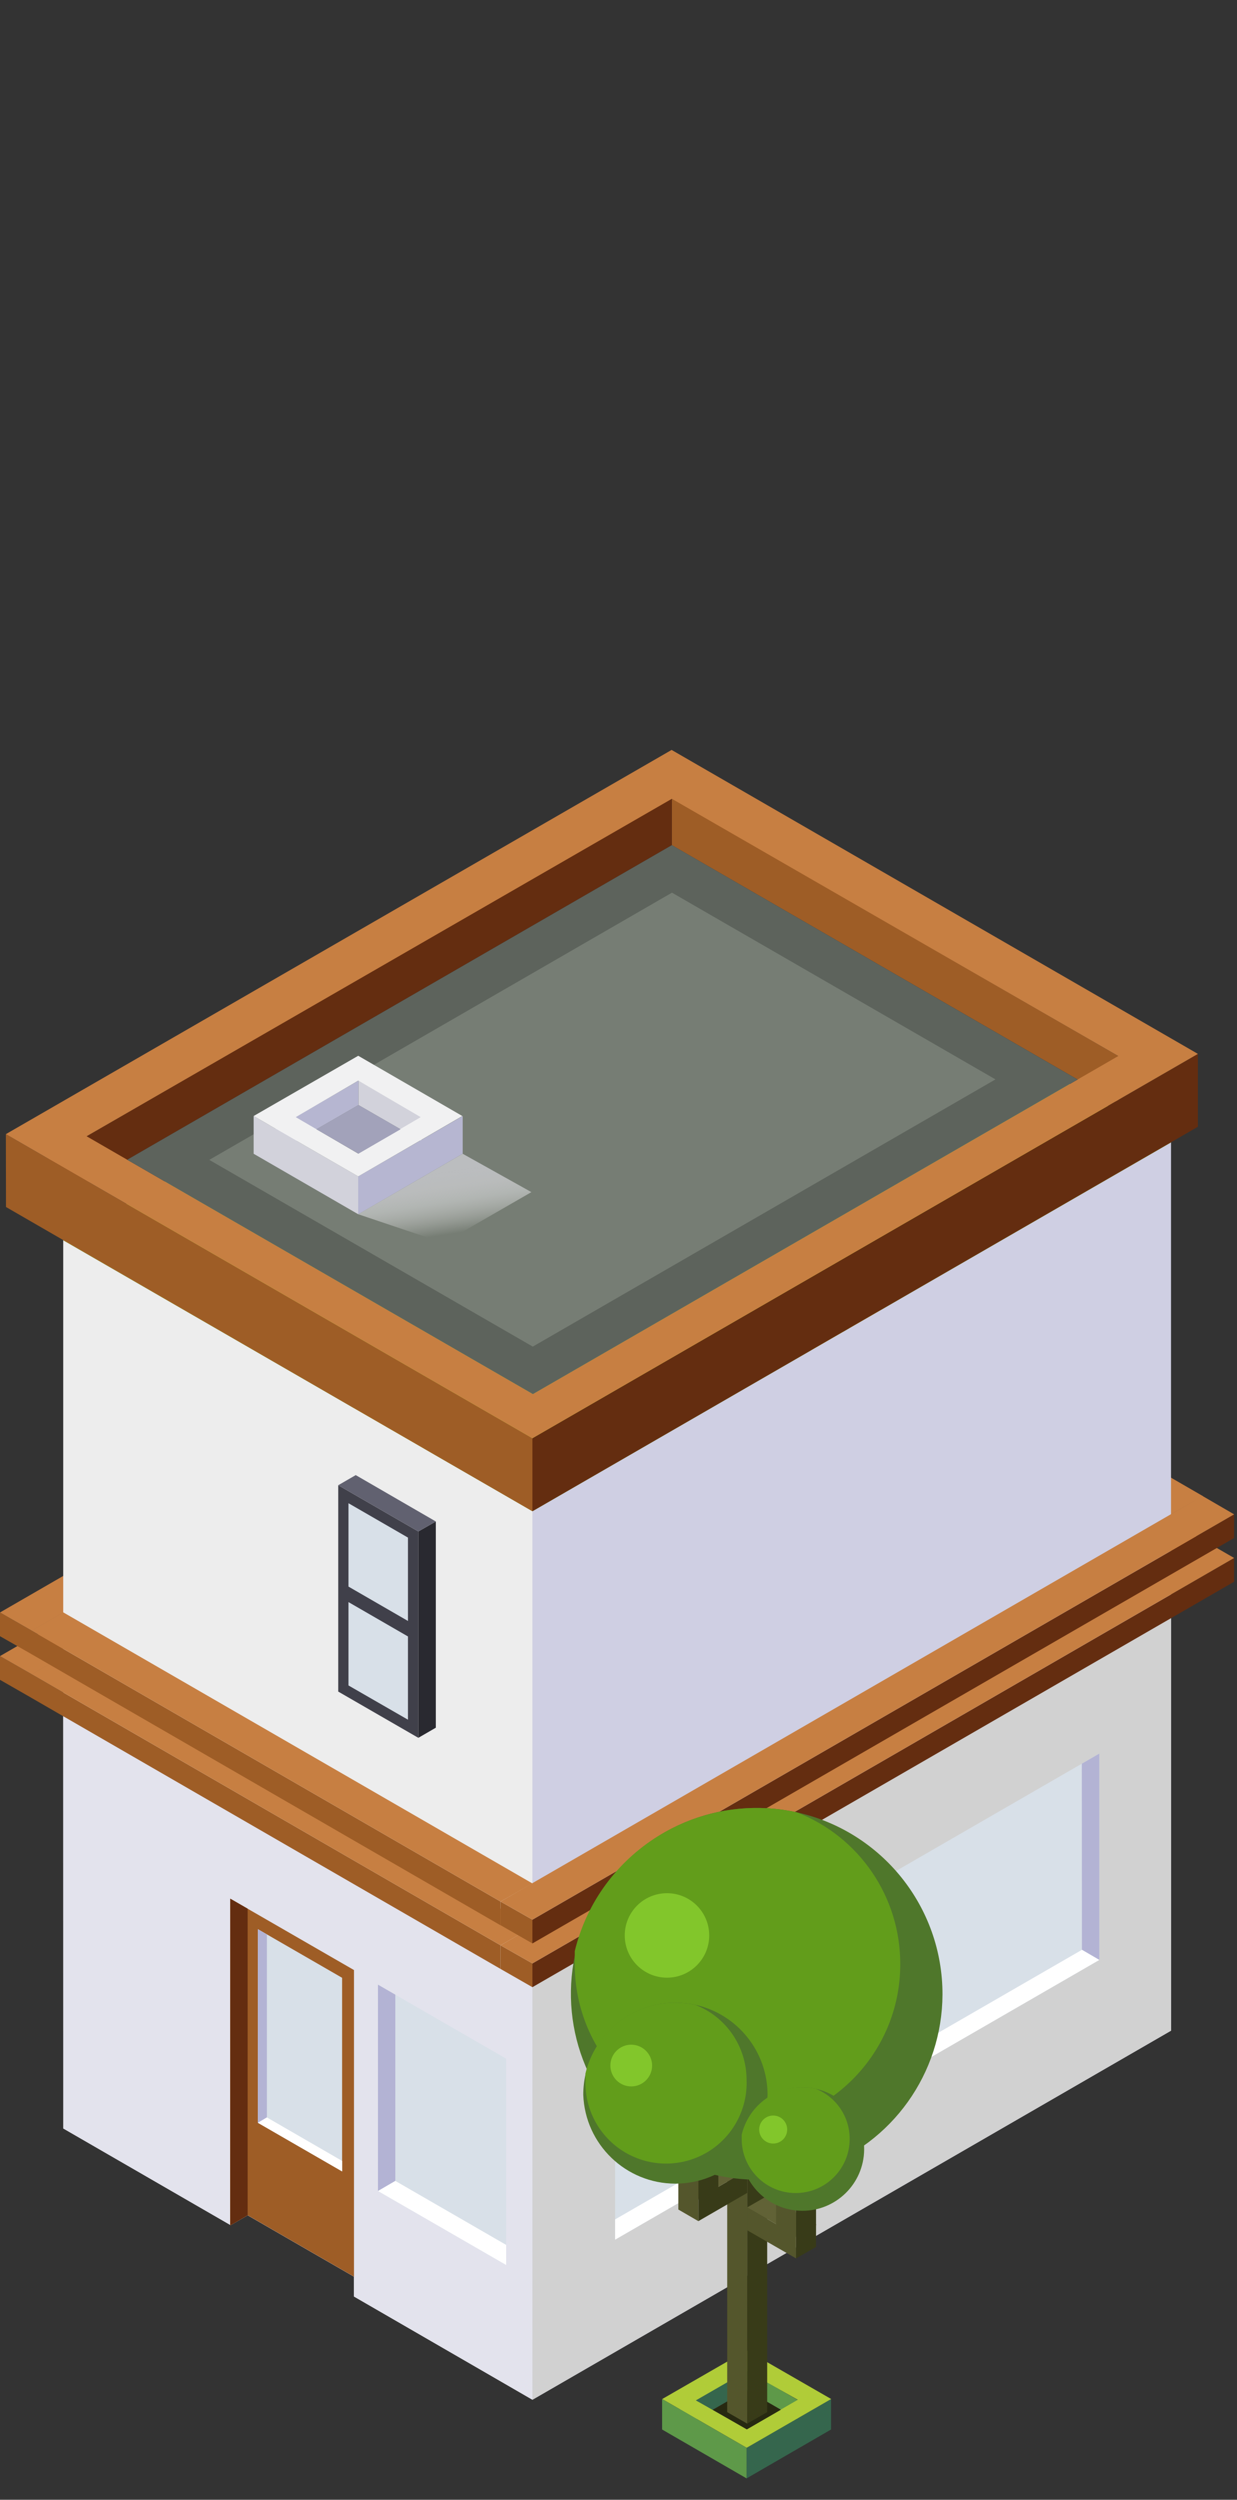 <?xml version="1.0" encoding="UTF-8"?>
<svg width="99px" height="200px" viewBox="0 0 99 200" version="1.1" xmlns="http://www.w3.org/2000/svg" xmlns:xlink="http://www.w3.org/1999/xlink">
    <rect x="0" y="0" width="99" height="200" fill="#333333" stroke="none"/>
    <!-- Generator: Sketch 52.3 (67297) - http://www.bohemiancoding.com/sketch -->
    <title>Artzpraxis</title>
    <desc>Created with Sketch.</desc>
    <defs>
        <linearGradient x1="59.74%" y1="88.219%" x2="40.188%" y2="22.581%" id="linearGradient-1">
            <stop stop-color="#FFFFFF" stop-opacity="0" offset="0%"></stop>
            <stop stop-color="#E8E8E9" stop-opacity="0.34" offset="27%"></stop>
            <stop stop-color="#D4D6D7" stop-opacity="0.63" offset="51%"></stop>
            <stop stop-color="#C7C8CA" stop-opacity="0.83" offset="73%"></stop>
            <stop stop-color="#BEC0C2" stop-opacity="0.95" offset="90%"></stop>
            <stop stop-color="#BBBDBF" offset="100%"></stop>
        </linearGradient>
    </defs>
    <g id="Artzpraxis" stroke="none" stroke-width="1" fill="none" fill-rule="evenodd">
        <g id="Behoerde-Copy-2" transform="translate(0, 23)" fill-rule="nonzero">
            <g id="Element-28" transform="translate(0, 37)">
                <g id="_Gruppe_3" transform="translate(0, 40)">
                    <g id="_Gruppe_4" transform="translate(0, 32)" fill="#9E5D26">
                        <g id="_Gruppe_5">
                            <g id="_Gruppe_6">
                                <polygon id="_Pfad_" points="0 0.5 0 2.4 2.55 3.86 2.55 1.96"></polygon>
                            </g>
                        </g>
                    </g>
                    <polygon id="_Pfad_2" fill="#C77F42" points="58.7 1.52 56.18 0.06 0 32.5 2.55 33.96"></polygon>
                </g>
                <g id="_Gruppe_7" transform="translate(0, 36)">
                    <g id="_Gruppe_8" transform="translate(0, 33)" fill="#9E5D26">
                        <g id="_Gruppe_9">
                            <g id="_Gruppe_10">
                                <polygon id="_Pfad_3" points="0 0.01 0 1.91 2.55 3.36 2.55 1.47"></polygon>
                            </g>
                        </g>
                    </g>
                    <polygon id="_Pfad_4" fill="#C77F42" points="58.7 2.03 56.18 0.57 0 33.01 2.55 34.47"></polygon>
                </g>
                <g id="_Gruppe_11" transform="translate(55, 41)" fill="#C77F42">
                    <polygon id="_Pfad_5" points="0.96 1.85 3.49 0.38 41.27 22.21 38.72 23.66"></polygon>
                </g>
                <g id="_Gruppe_12" transform="translate(55, 37)" fill="#C77F42">
                    <polygon id="_Pfad_6" points="0.96 2.35 3.49 0.88 41.27 22.7 38.72 24.16"></polygon>
                </g>
                <g id="_Gruppe_13">
                    <g id="_Gruppe_14" transform="translate(5, 9)">
                        <g id="_Gruppe_15" transform="translate(37, 22)" fill="#CFCFE3">
                            <g id="_Gruppe_16">
                                <g id="_Gruppe_17">
                                    <polygon id="_Pfad_7" points="51.72 0.4 51.72 71.47 0.61 101 0.61 29.91"></polygon>
                                </g>
                            </g>
                        </g>
                        <g id="_Gruppe_18" transform="translate(0, 30)" fill="#EDEDED">
                            <g id="_Gruppe_19">
                                <g id="_Gruppe_20">
                                    <polygon id="_Pfad_8" points="37.61 21.9 37.61 93 23.33 84.74 23.33 83.15 14.82 78.24 13.45 79.03 0.06 71.29 0.06 0.23"></polygon>
                                </g>
                            </g>
                        </g>
                        <polygon id="_Pfad_9" fill="#B0CC38" points="0.06 30.23 51.19 0.73 88.72 22.4 37.61 51.91"></polygon>
                    </g>
                    <g id="_Gruppe_21">
                        <polygon id="_Pfad_10" fill="#9E5D26" points="53.77 7.62 89.5 28.25 89.5 24.49 53.77 3.86"></polygon>
                        <polygon id="_Pfad_11" fill="#642D10" points="53.77 3.86 53.77 7.62 3.67 36.55 3.67 32.79"></polygon>
                        <g id="_Gruppe_22" transform="translate(42, 24)" fill="#642D10">
                            <g id="_Gruppe_23">
                                <g id="_Gruppe_24">
                                    <polygon id="_Pfad_12" points="53.87 0.32 53.87 6.15 0.61 36.91 0.61 31.07"></polygon>
                                </g>
                            </g>
                        </g>
                        <g id="_Gruppe_25" transform="translate(0, 30)" fill="#9E5D26">
                            <g id="_Gruppe_26">
                                <g id="_Gruppe_27">
                                    <polygon id="_Pfad_13" points="0.47 0.74 0.48 6.57 42.61 30.91 42.61 25.07"></polygon>
                                </g>
                            </g>
                        </g>
                        <path d="M53.75,0 L0.47,30.74 L42.61,55.07 L95.87,24.32 L53.75,0 Z M6.93,30.91 L53.77,3.91 L89.5,24.49 L42.65,51.54 L6.93,30.91 Z" id="_Zusammengesetzter_Pfad_" fill="#C77F42"></path>
                        <polygon id="_Pfad_14" fill="#5D635C" points="53.77 7.62 10.18 32.79 42.65 51.54 86.24 26.37"></polygon>
                    </g>
                    <polygon id="_Pfad_15" fill="#767D74" points="53.78 11.42 16.75 32.8 42.64 47.74 79.67 26.36"></polygon>
                    <polygon id="_Pfad_16" fill="#E3E3ED" points="28.33 123.74 28.33 122.15 19.82 117.24 18.46 118.03 5.07 110.3 5.06 76.64 42.61 98.15 42.61 131.99"></polygon>
                    <polygon id="_Pfad_17" fill="#D1D1D1" points="42.61 132 42.61 98.15 93.72 68.94 93.72 102.47"></polygon>
                </g>
                <g id="_Gruppe_28" transform="translate(27, 58)">
                    <g id="_Gruppe_29">
                        <g id="_Gruppe_30">
                            <g id="_Gruppe_31" fill="#40404A">
                                <g id="_Gruppe_32">
                                    <g id="_Gruppe_33">
                                        <polygon id="_Pfad_18" points="0.07 0.83 0.07 17.34 6.48 21.04 6.48 4.53"></polygon>
                                    </g>
                                </g>
                            </g>
                            <g id="_Gruppe_34" transform="translate(6, 3)" fill="#292930">
                                <g id="_Gruppe_35">
                                    <g id="_Gruppe_36">
                                        <polygon id="_Pfad_19" points="1.88 0.73 1.88 17.23 0.48 18.04 0.48 1.53"></polygon>
                                    </g>
                                </g>
                            </g>
                            <polygon id="_Pfad_20" fill="#616170" points="7.88 3.73 1.47 0.02 0.07 0.83 6.48 4.53"></polygon>
                        </g>
                        <g id="_Gruppe_37" transform="translate(0, 2)" fill="#D8E0E8">
                            <g id="_Gruppe_38">
                                <g id="_Gruppe_39">
                                    <polygon id="_Pfad_21" points="0.89 0.27 0.89 6.94 5.65 9.69 5.65 3.02"></polygon>
                                </g>
                            </g>
                        </g>
                        <g id="_Gruppe_40" transform="translate(0, 10)" fill="#D8E0E8">
                            <g id="_Gruppe_41">
                                <g id="_Gruppe_42">
                                    <polygon id="_Pfad_22" points="0.89 0.18 0.89 6.85 5.65 9.59 5.65 2.93"></polygon>
                                </g>
                            </g>
                        </g>
                    </g>
                </g>
                <g id="_Gruppe_57" transform="translate(2, 63)">
                    <g id="_Gruppe_58" transform="translate(0, 9)">
                        <g id="_Gruppe_59" transform="translate(0, 1)" fill="#9E5D26">
                            <g id="_Gruppe_60">
                                <g id="_Gruppe_61">
                                    <polygon id="_Pfad_28" points="0.53 0.95 0.53 2.85 38.06 24.53 38.06 22.64"></polygon>
                                </g>
                            </g>
                        </g>
                        <polygon id="_Pfad_29" fill="#C77F42" points="0.53 1.95 3.06 0.49 40.61 22.18 38.06 23.64"></polygon>
                    </g>
                    <g id="_Gruppe_62" transform="translate(38, 0)">
                        <g id="_Gruppe_63" transform="translate(0, 32)" fill="#9E5D26">
                            <g id="_Gruppe_64">
                                <g id="_Gruppe_65">
                                    <polygon id="_Pfad_30" points="0.06 0.64 0.06 2.53 2.61 3.99 2.61 2.09"></polygon>
                                </g>
                            </g>
                        </g>
                        <g id="_Gruppe_66" transform="translate(2, 1)" fill="#642D10">
                            <g id="_Gruppe_67">
                                <g id="_Gruppe_68">
                                    <polygon id="_Pfad_31" points="56.77 0.65 56.77 2.55 0.61 34.99 0.61 33.09"></polygon>
                                </g>
                            </g>
                        </g>
                        <polygon id="_Pfad_32" fill="#C77F42" points="58.77 1.65 56.24 0.19 0.06 32.64 2.61 34.09"></polygon>
                    </g>
                </g>
                <g id="_Gruppe_69" transform="translate(2, 59)">
                    <g id="_Gruppe_70" transform="translate(0, 10)">
                        <g id="_Gruppe_71" transform="translate(0, 1)" fill="#9E5D26">
                            <g id="_Gruppe_72">
                                <g id="_Gruppe_73">
                                    <polygon id="_Pfad_33" points="0.53 0.46 0.53 2.35 38.06 24.04 38.06 22.14"></polygon>
                                </g>
                            </g>
                        </g>
                        <polygon id="_Pfad_34" fill="#C77F42" points="0.53 1.46 3.06 0 40.61 21.69 38.06 23.14"></polygon>
                    </g>
                    <g id="_Gruppe_74" transform="translate(38, 0)">
                        <g id="_Gruppe_75" transform="translate(0, 33)" fill="#9E5D26">
                            <g id="_Gruppe_76">
                                <g id="_Gruppe_77">
                                    <polygon id="_Pfad_35" points="0.06 0.14 0.06 2.03 2.61 3.49 2.61 1.59"></polygon>
                                </g>
                            </g>
                        </g>
                        <g id="_Gruppe_78" transform="translate(2, 2)" fill="#642D10">
                            <g id="_Gruppe_79">
                                <g id="_Gruppe_80">
                                    <polygon id="_Pfad_36" points="56.77 0.16 56.77 2.05 0.61 34.49 0.61 32.59"></polygon>
                                </g>
                            </g>
                        </g>
                        <polygon id="_Pfad_37" fill="#C77F42" points="58.77 2.16 56.24 0.69 0.06 33.14 2.61 34.59"></polygon>
                    </g>
                </g>
                <g id="_Gruppe_91" transform="translate(30, 98)">
                    <g id="_Gruppe_92">
                        <g id="_Gruppe_93">
                            <g id="_Gruppe_94">
                                <g id="_Gruppe_95" fill="#D8E0E8">
                                    <g id="_Gruppe_96">
                                        <g id="_Gruppe_97">
                                            <polygon id="_Pfad_41" points="0.25 0.79 0.25 17.3 10.51 23.22 10.51 6.71"></polygon>
                                        </g>
                                    </g>
                                </g>
                                <g id="_Gruppe_98" fill="#B3B3D4">
                                    <g id="_Gruppe_99">
                                        <g id="_Gruppe_100">
                                            <polygon id="_Pfad_42" points="1.64 1.59 1.64 16.49 0.25 17.3 0.25 0.79"></polygon>
                                        </g>
                                    </g>
                                </g>
                            </g>
                        </g>
                    </g>
                    <polygon id="_Pfad_43" fill="#FFFFFF" points="0.25 17.3 1.64 16.49 10.51 21.61 10.51 23.22"></polygon>
                </g>
                <g id="_Gruppe_101" transform="translate(49, 80)">
                    <g id="_Gruppe_102">
                        <g id="_Gruppe_103">
                            <g id="_Gruppe_104">
                                <g id="_Gruppe_105" fill="#D8E0E8">
                                    <g id="_Gruppe_106">
                                        <g id="_Gruppe_107">
                                            <polygon id="_Pfad_44" points="38.98 0.3 38.98 16.81 0.23 39.19 0.23 22.67"></polygon>
                                        </g>
                                    </g>
                                </g>
                                <g id="_Gruppe_108" transform="translate(37, 0)" fill="#B3B3D4">
                                    <g id="_Gruppe_109">
                                        <g id="_Gruppe_110">
                                            <polygon id="_Pfad_45" points="0.58 1.11 0.59 16 1.98 16.81 1.98 0.3"></polygon>
                                        </g>
                                    </g>
                                </g>
                            </g>
                        </g>
                    </g>
                    <polygon id="_Pfad_46" fill="#FFFFFF" points="38.98 16.81 37.59 16 0.23 37.57 0.23 39.19"></polygon>
                </g>
                <g id="_Gruppe_129" transform="translate(20, 24)">
                    <g id="_Gruppe_130">
                        <polygon id="_Pfad_55" fill="#D2D2DB" points="8.69 4.41 13.74 7.32 13.74 5.38 8.69 2.46"></polygon>
                        <polygon id="_Pfad_56" fill="#B6B6D1" points="8.69 2.46 8.69 4.41 1.95 8.3 1.95 6.35"></polygon>
                        <g id="_Gruppe_131" transform="translate(8, 5)" fill="#B6B6D1">
                            <g id="_Gruppe_132">
                                <g id="_Gruppe_133">
                                    <polygon id="_Pfad_57" points="9.03 0.29 9.03 3.31 0.67 8.15 0.67 5.12"></polygon>
                                </g>
                            </g>
                        </g>
                        <g id="_Gruppe_134" transform="translate(0, 5)" fill="#D2D2DB">
                            <g id="_Gruppe_135">
                                <g id="_Gruppe_136">
                                    <polygon id="_Pfad_58" points="0.3 0.29 0.3 3.31 8.67 8.15 8.67 5.12"></polygon>
                                </g>
                            </g>
                        </g>
                        <path d="M8.67,0.47 L0.3,5.29 L8.67,10.12 L17,5.29 L8.67,0.47 Z M3.67,5.38 L8.67,2.46 L13.67,5.38 L8.67,8.3 L3.67,5.38 Z" id="_Zusammengesetzter_Pfad_2" fill="#F1F1F2"></path>
                        <polygon id="_Pfad_59" fill="#A2A2BA" points="8.69 4.41 5.32 6.35 8.69 8.3 12.06 6.35"></polygon>
                    </g>
                    <polygon id="_Pfad_60" fill="url(#linearGradient-1)" style="mix-blend-mode: multiply;" points="17.03 8.31 8.67 13.15 15.48 15.44 22.53 11.38"></polygon>
                </g>
                <g id="_Gruppe_137" transform="translate(18, 91)">
                    <g id="_Gruppe_138">
                        <g id="_Gruppe_139">
                            <g id="_Gruppe_140">
                                <g id="_Gruppe_141">
                                    <g id="_Gruppe_142" fill="#9E5D26">
                                        <g id="_Gruppe_143">
                                            <g id="_Gruppe_144">
                                                <polygon id="_Pfad_61" points="10.33 6.62 10.33 31.15 1.82 26.24 0.43 27.05 0.42 27.05 0.42 27.05 0.43 0.91"></polygon>
                                            </g>
                                        </g>
                                    </g>
                                    <g id="_Gruppe_145" fill="#642D10">
                                        <g id="_Gruppe_146">
                                            <g id="_Gruppe_147">
                                                <polygon id="_Pfad_62" points="1.82 1.71 1.82 26.24 0.43 27.05 0.43 0.91"></polygon>
                                            </g>
                                        </g>
                                    </g>
                                </g>
                            </g>
                        </g>
                    </g>
                    <g id="_Gruppe_148" transform="translate(2, 3)">
                        <g id="_Gruppe_149">
                            <g id="_Gruppe_150">
                                <g id="_Gruppe_151">
                                    <g id="_Gruppe_152" fill="#D8E0E8">
                                        <g id="_Gruppe_153">
                                            <g id="_Gruppe_154">
                                                <polygon id="_Pfad_63" points="0.64 0.35 0.64 15.84 7.38 19.73 7.38 4.24"></polygon>
                                            </g>
                                        </g>
                                    </g>
                                    <g id="_Gruppe_155" fill="#B3B3D4">
                                        <g id="_Gruppe_156">
                                            <g id="_Gruppe_157">
                                                <polygon id="_Pfad_64" points="1.36 0.77 1.36 15.41 0.64 15.84 0.64 0.35"></polygon>
                                            </g>
                                        </g>
                                    </g>
                                </g>
                            </g>
                        </g>
                        <polygon id="_Pfad_65" fill="#FFFFFF" points="0.64 15.84 1.36 15.41 7.38 18.89 7.38 19.73"></polygon>
                    </g>
                </g>
            </g>
            <rect id="Rectangle" stroke-opacity="0" stroke="#FFFFFF" x="0.5" y="0.5" width="98" height="168"></rect>
            <g id="_Gruppe_110-Copy" transform="translate(45, 121)">
                <g id="_Gruppe_112" transform="translate(7, 44)">
                    <polygon id="_Pfad_65" fill="#5E9949" points="7.77 3.23 11.85 5.58 11.85 4.02 7.77 1.66"></polygon>
                    <polygon id="_Pfad_66" fill="#35664D" points="7.77 1.66 7.77 3.23 2.33 6.37 2.33 4.8"></polygon>
                    <g id="_Gruppe_113" transform="translate(7, 3)" fill="#35664D">
                        <g id="_Gruppe_114">
                            <g id="_Gruppe_115">
                                <polygon id="_Pfad_67" points="7.51 0.94 7.51 3.38 0.75 7.29 0.75 4.84"></polygon>
                            </g>
                        </g>
                    </g>
                    <g id="_Gruppe_116" transform="translate(0, 3)" fill="#5E9949">
                        <g id="_Gruppe_117">
                            <g id="_Gruppe_118">
                                <polygon id="_Pfad_68" points="0.99 0.94 0.99 3.38 7.75 7.29 7.75 4.84"></polygon>
                            </g>
                        </g>
                    </g>
                    <path d="M7.76,0.05 L1,3.94 L7.76,7.84 L14.52,3.94 L7.76,0.05 Z M3.69,4.05 L7.77,1.7 L11.85,4 L7.77,6.36 L3.69,4.05 Z" id="_Zusammengesetzter_Pfad_3" fill="#B0CC38"></path>
                    <polygon id="_Pfad_69" fill="#272911" points="7.77 3.23 5.05 4.8 7.77 6.37 10.49 4.8"></polygon>
                </g>
                <g id="_Gruppe_119" transform="translate(9, 22)">
                    <g id="_Gruppe_120" transform="translate(4, 0)">
                        <g id="_Gruppe_121" transform="translate(1, 1)" fill="#383B18">
                            <g id="_Gruppe_122">
                                <g id="_Gruppe_123">
                                    <polygon id="_Pfad_70" points="2.4 0.03 2.4 25.99 0.8 26.91 0.8 0.95"></polygon>
                                </g>
                            </g>
                        </g>
                        <g id="_Gruppe_124" transform="translate(0, 1)" fill="#54562C">
                            <g id="_Gruppe_125">
                                <g id="_Gruppe_126">
                                    <polygon id="_Pfad_71" points="0.2 0.03 0.2 25.99 1.8 26.91 1.8 0.95"></polygon>
                                </g>
                            </g>
                        </g>
                        <polygon id="_Pfad_72" fill="#616236" points="0.2 1.03 1.8 0.1 3.4 1.03 1.8 1.95"></polygon>
                    </g>
                    <g id="_Gruppe_127" transform="translate(5, 6)">
                        <g id="_Gruppe_128" transform="translate(0, 3)">
                            <g id="_Gruppe_129" transform="translate(4, 2)" fill="#383B18">
                                <g id="_Gruppe_130">
                                    <g id="_Gruppe_131">
                                        <polygon id="_Pfad_73" points="2.31 0.95 2.31 2.77 0.71 3.69 0.71 1.87"></polygon>
                                    </g>
                                </g>
                            </g>
                            <g id="_Gruppe_132" transform="translate(0, 1)" fill="#54562C">
                                <g id="_Gruppe_133">
                                    <g id="_Gruppe_134">
                                        <polygon id="_Pfad_74" points="0.8 0.61 0.8 2.44 4.71 4.69 4.71 2.87"></polygon>
                                    </g>
                                </g>
                            </g>
                            <polygon id="_Pfad_75" fill="#616236" points="0.8 1.61 2.4 0.69 6.31 2.95 4.71 3.87"></polygon>
                        </g>
                        <g id="_Gruppe_135" transform="translate(3, 0)">
                            <g id="_Gruppe_136" transform="translate(1, 1)" fill="#383B18">
                                <g id="_Gruppe_137">
                                    <g id="_Gruppe_138">
                                        <polygon id="_Pfad_76" points="2.31 0.28 2.31 5.04 0.71 5.97 0.71 1.2"></polygon>
                                    </g>
                                </g>
                            </g>
                            <g id="_Gruppe_139" transform="translate(0, 1)" fill="#54562C">
                                <g id="_Gruppe_140">
                                    <g id="_Gruppe_141">
                                        <polygon id="_Pfad_77" points="0.11 0.28 0.11 5.04 1.71 5.97 1.71 1.2"></polygon>
                                    </g>
                                </g>
                            </g>
                            <polygon id="_Pfad_78" fill="#616236" points="0.11 1.28 1.71 0.35 3.31 1.28 1.71 2.2"></polygon>
                        </g>
                    </g>
                    <g id="_Gruppe_142" transform="translate(0, 4)">
                        <g id="_Gruppe_143" transform="translate(0, 2)">
                            <g id="_Gruppe_144" transform="translate(0, 2)" fill="#54562C">
                                <g id="_Gruppe_145">
                                    <g id="_Gruppe_146">
                                        <polygon id="_Pfad_79" points="0.29 0.96 0.29 2.78 1.89 3.71 1.89 1.89"></polygon>
                                    </g>
                                </g>
                            </g>
                            <g id="_Gruppe_147" transform="translate(1, 1)" fill="#383B18">
                                <g id="_Gruppe_148">
                                    <g id="_Gruppe_149">
                                        <polygon id="_Pfad_80" points="4.8 0.63 4.8 2.45 0.89 4.71 0.89 2.89"></polygon>
                                    </g>
                                </g>
                            </g>
                            <polygon id="_Pfad_81" fill="#616236" points="5.8 1.63 4.2 0.7 0.29 2.96 1.89 3.89"></polygon>
                        </g>
                        <g id="_Gruppe_150">
                            <g id="_Gruppe_151" transform="translate(0, 1)" fill="#54562C">
                                <g id="_Gruppe_152">
                                    <g id="_Gruppe_153">
                                        <polygon id="_Pfad_82" points="0.29 0.59 0.29 4.06 1.89 4.98 1.89 1.51"></polygon>
                                    </g>
                                </g>
                            </g>
                            <g id="_Gruppe_154" transform="translate(1, 1)" fill="#383B18">
                                <g id="_Gruppe_155">
                                    <g id="_Gruppe_156">
                                        <polygon id="_Pfad_83" points="2.49 0.59 2.49 4.06 0.89 4.98 0.89 1.51"></polygon>
                                    </g>
                                </g>
                            </g>
                            <polygon id="_Pfad_84" fill="#616236" points="3.49 1.59 1.89 0.66 0.29 1.59 1.89 2.51"></polygon>
                        </g>
                    </g>
                </g>
                <g id="_Gruppe_157">
                    <path d="M30.43,15.58 C30.404,21.884 26.406,27.487 20.452,29.562 C14.499,31.636 7.885,29.73 3.947,24.807 C0.01,19.883 -0.395,13.012 2.937,7.66 C6.269,2.308 12.614,-0.361 18.77,1 C25.595,2.524 30.443,8.587 30.43,15.58 Z" id="_Pfad_85" fill="#4F772B"></path>
                    <path d="M27.05,13.16 C27.05,20.354 21.219,26.185 14.025,26.185 C6.831,26.185 1,20.354 1,13.16 C1,12.8 1,12.45 1,12.1 C2.93,4.191 10.816,-0.735 18.77,1 C23.779,2.952 27.069,7.785 27.05,13.16 Z" id="_Pfad_86" fill="#629D1B"></path>
                    <circle id="_Pfad_87" fill="#82C62B" cx="8.38" cy="10.85" r="3.38"></circle>
                </g>
                <g id="_Gruppe_158" transform="translate(1, 16)">
                    <path d="M15.43,7.6 C15.284,11.567 12.025,14.708 8.055,14.708 C4.085,14.708 0.826,11.567 0.68,7.6 C0.68,7.021 0.747,6.444 0.88,5.88 C1.679,2.567 4.642,0.232 8.05,0.23 C8.591,0.231 9.131,0.287 9.66,0.4 C13.029,1.157 15.425,4.147 15.43,7.6 Z" id="_Pfad_88" fill="#4F772B"></path>
                    <path d="M13.75,6.4 C13.843,8.763 12.635,10.988 10.603,12.197 C8.571,13.406 6.039,13.406 4.007,12.197 C1.975,10.988 0.767,8.763 0.86,6.4 C0.86,6.23 0.86,6.05 0.86,5.88 C1.659,2.567 4.622,0.232 8.03,0.23 C8.571,0.231 9.111,0.287 9.64,0.4 C12.116,1.361 13.748,3.744 13.75,6.4 Z" id="_Pfad_89" fill="#629D1B"></path>
                    <path d="M6.19,5.26 C6.19,6.182 5.442,6.93 4.52,6.93 C3.598,6.93 2.85,6.182 2.85,5.26 C2.85,4.338 3.598,3.59 4.52,3.59 C5.44,3.595 6.185,4.34 6.19,5.26 Z" id="_Pfad_90" fill="#82C62B"></path>
                </g>
                <g id="_Gruppe_159" transform="translate(14, 23)">
                    <path d="M10.16,5 C10.127,7.72 7.901,9.902 5.18,9.88 C2.46,9.858 0.27,7.641 0.28,4.92 C0.291,2.2 2.5,0 5.22,-7.10542058e-15 C5.58,-0.001 5.939,0.039 6.29,0.12 C8.572,0.626 10.187,2.663 10.16,5 Z" id="_Pfad_91" fill="#4F772B"></path>
                    <path d="M9,4.14 C9,6.526 7.066,8.46 4.68,8.46 C2.294,8.46 0.36,6.526 0.36,4.14 C0.36,4.03 0.36,3.91 0.36,3.79 C0.893,1.545 2.913,-0.03 5.22,-1.62630326e-19 C5.58,-0.001 5.939,0.039 6.29,0.12 C7.935,0.774 9.01,2.37 9,4.14 Z" id="_Pfad_92" fill="#629D1B"></path>
                    <path d="M4,3.38 C4,3.999 3.499,4.5 2.88,4.5 C2.261,4.5 1.76,3.999 1.76,3.38 C1.76,2.761 2.261,2.26 2.88,2.26 C3.499,2.26 4,2.761 4,3.38 Z" id="_Pfad_93" fill="#82C62B"></path>
                </g>
            </g>
        </g>
    </g>
</svg>
